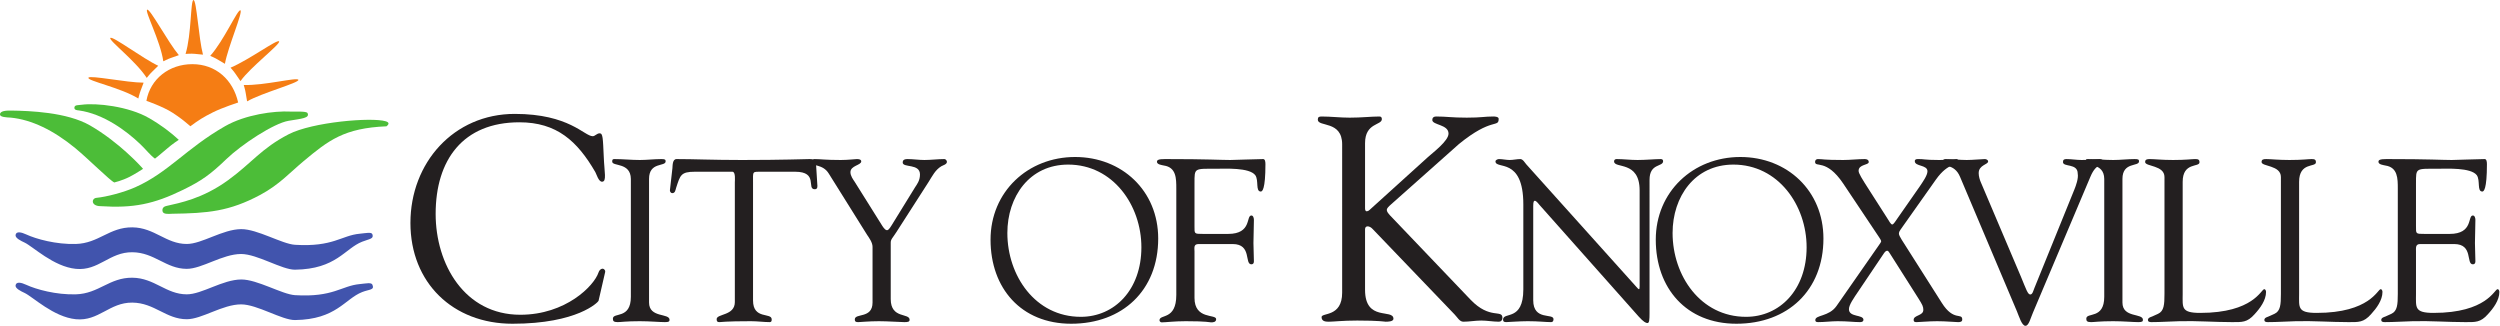 <?xml version="1.0" encoding="UTF-8" standalone="no"?>
<!-- Created with Inkscape (http://www.inkscape.org/) -->

<svg
   xmlns:dc="http://purl.org/dc/elements/1.1/"
   xmlns:cc="http://creativecommons.org/ns#"
   xmlns:rdf="http://www.w3.org/1999/02/22-rdf-syntax-ns#"
   xmlns:svg="http://www.w3.org/2000/svg"
   xmlns="http://www.w3.org/2000/svg"
   xmlns:sodipodi="http://sodipodi.sourceforge.net/DTD/sodipodi-0.dtd"
   xmlns:inkscape="http://www.inkscape.org/namespaces/inkscape"
   version="1.1"
   id="svg815"
   xml:space="preserve"
   width="1110.187"
   height="144.68"
   viewBox="0 0 1110.187 144.68"
   sodipodi:docname="cityofknoxville.svg"
   inkscape:version="0.92.3 (2405546, 2018-03-11)"><defs
     id="defs819" /><sodipodi:namedview
     pagecolor="#ffffff"
     bordercolor="#666666"
     borderopacity="1"
     objecttolerance="10"
     gridtolerance="10"
     guidetolerance="10"
     inkscape:pageopacity="0"
     inkscape:pageshadow="2"
     inkscape:window-width="750"
     inkscape:window-height="371"
     id="namedview817"
     showgrid="false"
     inkscape:zoom="1.2664537"
     inkscape:cx="555.09332"
     inkscape:cy="72.339996"
     inkscape:window-x="173"
     inkscape:window-y="51"
     inkscape:window-maximized="0"
     inkscape:current-layer="g823" /><g
     id="g823"
     inkscape:groupmode="layer"
     inkscape:label="ink_ext_XXXXXX"
     transform="matrix(1.333,0,0,-1.333,0,144.68)"><g
       id="g825"
       transform="scale(0.1)"><path
         d="m 1206.64,280.215 c -58.19,-22.754 -86.06,-91.488 -223.882,-93.281 -43.156,-0.547 -125.957,52.246 -179.465,52.246 -62.137,0 -130.527,-49.465 -181.098,-49.465 -69.05,0 -107.351,54.582 -181.257,55.351 -76.5,0.789 -112.047,-62.851 -188.172,-55.351 -74.5,7.324 -143.442,74.656 -170.817,87.519 -12.07,5.684 -32.172,15.071 -30.062,25.735 2.523,12.793 19.285,8.894 35.238,1.511 33.477,-15.476 99.887,-33.82 165.641,-31.867 76.449,2.278 111.672,56.133 188.172,55.371 73.906,-0.769 112.207,-55.371 181.257,-55.371 50.571,0 118.961,48.907 181.098,49.453 53.508,0.508 136.348,-49.55 179.465,-52.214 127.462,-7.864 154.442,31.218 215.712,36.906 21.76,2.027 39.33,6.597 42.28,-2.278 5.01,-15.128 -9.8,-14.765 -34.11,-24.265"
         style="fill:#4154ad;fill-opacity:1;fill-rule:evenodd;stroke:none"
         id="path827"
         inkscape:connector-curvature="0" /><path
         d="M 1206.64,112.43 C 1148.45,89.684 1120.58,20.941 982.758,19.16 939.602,18.609 856.801,71.379 803.293,71.379 c -62.137,0 -130.527,-49.469 -181.098,-49.469 -69.05,0 -107.351,54.609 -181.257,55.359 -76.5,0.789 -112.047,-62.84 -188.172,-55.359 -74.5,7.351 -143.442,74.668 -170.817,87.539 -12.07,5.664 -32.172,15.063 -30.062,25.742 2.523,12.786 19.285,8.887 35.238,1.504 33.477,-15.476 99.891,-33.816 165.641,-31.863 76.449,2.273 111.672,56.152 188.172,55.359 73.906,-0.757 112.207,-55.359 181.257,-55.359 50.571,0 118.961,48.906 181.098,49.473 53.508,0.488 136.348,-49.563 179.465,-52.227 127.462,-7.883 154.442,31.211 215.712,36.887 21.76,2.027 38.7,6.375 42.28,-2.27 7.47,-18.062 -9.8,-14.754 -34.11,-24.265"
         style="fill:#4154ad;fill-opacity:1;fill-rule:evenodd;stroke:none"
         id="path829"
         inkscape:connector-curvature="0" /><path
         d="m 573.191,373.277 c -13.449,-0.847 -30.418,-2.168 -31.937,9.25 -1.68,12.61 8.574,15.684 13.453,16.797 43.695,10.11 119.336,23.535 205.055,85.735 78.926,57.25 110.554,105.808 201.703,152.957 79.025,40.871 276.295,57.363 323.295,43.359 10.99,-3.277 13.12,-8.773 2.67,-16.816 C 1146.53,658.863 1094.35,617.66 1011.89,548.93 965.352,510.125 930.32,470.086 867.336,436.316 763.949,380.887 691.695,374.949 573.191,373.277"
         style="fill:#4cbd38;fill-opacity:1;fill-rule:evenodd;stroke:none"
         id="path831"
         inkscape:connector-curvature="0" /><path
         d="m 334.48,398.582 c 109.43,-7.09 177.352,6.367 275.817,54.602 61.734,30.242 90.48,50.886 143.723,102.062 51.355,49.367 158.242,119.477 207.347,127.692 42.963,7.187 71.543,8.867 63.133,25.671 -3.56,7.125 -40.34,4.2 -56.312,5.036 -55.2,2.914 -150.528,-9.86 -218.504,-48.735 C 619.668,590.539 561.223,510.801 450.488,461.512 411.633,444.234 354.684,429.598 321.063,426.219 c -16.633,-1.66 -18.79,-27.16 13.417,-27.637"
         style="fill:#4cbd38;fill-opacity:1;fill-rule:evenodd;stroke:none"
         id="path833"
         inkscape:connector-curvature="0" /><path
         d="M 476.543,522.891 C 469.824,531.277 395.703,612.32 300.051,667.43 222.734,711.973 97.512,716.176 37.004,717.02 20.641,717.242 -0.816,716.176 0.023,703.563 0.566,695.309 20.195,694.32 36.16,693.484 105.074,686.758 178.191,651.453 250.078,592.395 293.746,556.52 366.453,483.719 380.742,477.496 c 0,0 25.215,5.883 50.414,18.488 18.168,9.075 45.387,26.907 45.387,26.907"
         style="fill:#4cbd38;fill-opacity:1;fill-rule:evenodd;stroke:none"
         id="path835"
         inkscape:connector-curvature="0" /><path
         d="m 554.824,588.797 c -18.816,-16.598 -38.515,-31.91 -38.515,-31.91 -17.036,12.5 -27.711,27.812 -48.852,48.144 -47.402,45.563 -123.297,101.047 -204.199,112.375 -4.637,0.653 -16.988,0.449 -15.309,10.532 1.375,8.281 12.012,6.816 24.473,8.496 48.609,6.558 155.219,-5.075 222.976,-43.832 40.93,-23.407 72.997,-48.02 100.153,-72.985 0,0 -22.012,-14.308 -40.727,-30.82"
         style="fill:#4cbd38;fill-opacity:1;fill-rule:evenodd;stroke:none"
         id="path837"
         inkscape:connector-curvature="0" /><path
         d="m 709.336,711.133 c -30.82,-15.403 -47.617,-25.758 -75.211,-46.395 -20.594,17.813 -34.031,28.746 -60.094,45.555 -31.051,20.031 -86.273,39.184 -86.273,39.184 12.98,73.199 76.035,122.152 152.961,122.152 78.375,0 135.847,-52.086 152.664,-127.727 0,0 -52.563,-17.058 -84.047,-32.769"
         style="fill:#f57d14;fill-opacity:1;fill-rule:nonzero;stroke:none"
         id="path839"
         inkscape:connector-curvature="0" /><path
         d="m 460.82,757.184 c -58.324,36.308 -171.687,59 -166.179,69.328 4.922,9.203 127.656,-16.508 183.789,-16.508 -2.2,-6.598 -5.5,-15.41 -9.91,-26.41 -3.77,-9.422 -7.7,-26.41 -7.7,-26.41"
         style="fill:#f57d14;fill-opacity:1;fill-rule:evenodd;stroke:none"
         id="path841"
         inkscape:connector-curvature="0" /><path
         d="m 488.855,825.863 c -37.511,57.563 -127.484,125.024 -121.3,133.067 6.351,8.285 108.715,-68.907 159.586,-92.633 -4.793,-5.051 -11.5,-11.637 -20.137,-19.746 -7.399,-6.949 -18.149,-20.688 -18.149,-20.688"
         style="fill:#f57d14;fill-opacity:1;fill-rule:evenodd;stroke:none"
         id="path843"
         inkscape:connector-curvature="0" /><path
         d="m 544.023,881.184 c -9.668,68.027 -62.699,167.186 -53.703,171.856 9.266,4.82 69.41,-108.395 105.493,-151.395 -6.477,-2.555 -15.344,-5.68 -26.598,-9.379 -9.641,-3.176 -25.192,-11.082 -25.192,-11.082"
         style="fill:#f57d14;fill-opacity:1;fill-rule:evenodd;stroke:none"
         id="path845"
         inkscape:connector-curvature="0" /><path
         d="m 618.199,905.746 c 19.977,65.734 16.274,178.934 26.41,179.374 10.43,0.45 17.094,-127.577 31.625,-181.796 -6.953,0.41 -16.312,1.328 -28.074,2.731 -10.074,1.203 -29.961,-0.309 -29.961,-0.309"
         style="fill:#f57d14;fill-opacity:1;fill-rule:evenodd;stroke:none"
         id="path847"
         inkscape:connector-curvature="0" /><path
         d="m 700.316,899.313 c 45.883,51.128 91.2,155.597 100.559,151.697 9.648,-3.99 -41.855,-122.936 -51.598,-178.209 -6.129,3.316 -14.218,8.094 -24.289,14.34 -8.621,5.355 -24.672,12.172 -24.672,12.172"
         style="fill:#f57d14;fill-opacity:1;fill-rule:evenodd;stroke:none"
         id="path849"
         inkscape:connector-curvature="0" /><path
         d="m 768.02,859.906 c 63.191,26.942 154.769,95.145 161.625,87.657 7.039,-7.704 -96.282,-86.407 -128.469,-132.375 -4.141,5.582 -9.461,13.335 -15.946,23.257 -5.55,8.489 -17.21,21.461 -17.21,21.461"
         style="fill:#f57d14;fill-opacity:1;fill-rule:evenodd;stroke:none"
         id="path851"
         inkscape:connector-curvature="0" /><path
         d="m 812.008,802.234 c 68.652,-2.289 178.937,26.891 181.984,17.207 3.133,-9.953 -122.238,-43.703 -170.832,-71.757 -1.398,6.816 -2.933,16.093 -4.629,27.824 -1.445,10.039 -6.523,26.726 -6.523,26.726"
         style="fill:#f57d14;fill-opacity:1;fill-rule:evenodd;stroke:none"
         id="path853"
         inkscape:connector-curvature="0" /><path
         d="m 5074.81,121.199 c 0,-107.41 -67.51,-73.648 -67.51,-100.5 0,-3.82 0.78,-8.438 9.98,-8.438 5.35,0 45.21,3.07 72.1,3.07 37.6,0 59.09,-3.07 77.5,-3.07 7.68,0 8.44,6.137 8.44,9.957 0,20.75 -67.54,-6.117 -67.54,62.934 V 398.934 c 0,15.339 2.31,17.636 5.37,17.636 5.39,0 14.58,-13.027 16.13,-14.57 L 5459.22,30.672 c 16.07,-17.641 23.73,-21.48 29.1,-21.48 6.13,0 6.94,10.73 6.94,33 V 486.414 c 0,56 45.23,42.188 45.23,62.133 0,4.594 -3.06,6.898 -7.62,6.898 -18.42,0 -51.45,-3.074 -77.53,-3.074 -24.57,0 -46.8,3.074 -69.8,3.074 -4.59,0 -8.43,-2.304 -8.43,-7.668 0,-25.328 85.15,3.836 85.15,-96.683 V 130.418 c 0,-6.145 -0.79,-8.445 -2.32,-8.445 -1.53,0 -4.6,3.062 -9.22,8.445 l -365.94,407.387 c -4.63,5.367 -11.51,17.64 -19.96,17.64 -11.49,0 -23.76,-3.074 -35.28,-3.074 -12.26,0 -23.76,3.074 -36.04,3.074 -3.85,0 -11.48,-3.074 -11.48,-7.668 0,-28.406 92.79,16.102 92.79,-143.472 V 121.199"
         style="fill:#231f20;fill-opacity:1;fill-rule:evenodd;stroke:none"
         id="path855"
         inkscape:connector-curvature="0" /><path
         d="m 5784.53,6.879 c 171.11,0 290.04,111.254 290.04,283.883 0,158.804 -120.49,271.586 -276.94,271.586 -157.33,0 -281.61,-115.836 -281.61,-275.438 0,-161.875 102.06,-280.031 268.51,-280.031 z m -9.94,530.172 c 149.6,0 243.95,-135.813 243.95,-275.442 0,-141.945 -89.78,-231.711 -201.75,-231.711 -151.92,0 -244.75,137.336 -244.75,279.282 0,121.211 73.64,227.871 202.55,227.871"
         style="fill:#231f20;fill-opacity:1;fill-rule:evenodd;stroke:none"
         id="path857"
         inkscape:connector-curvature="0" /><path
         d="m 6229.36,448.797 c -27.65,42.969 -37.62,59.082 -37.62,67.519 0,22.247 33.79,18.414 33.79,29.157 0,7.668 -6.92,9.972 -13.04,9.972 -23.82,0 -48.36,-3.074 -72.16,-3.074 -66.74,0 -66.74,3.074 -84.36,3.074 -5.36,0 -9.22,-3.832 -9.22,-9.199 0,-20.723 36.8,12.27 93.58,-72.129 l 118.96,-177.996 c 3.07,-4.59 7.65,-11.492 7.65,-14.57 0,-2.317 -3.84,-7.676 -7.65,-13.047 L 6118.1,65.949 c -25.33,-36.051 -70.58,-29.141 -70.58,-46.777 0,-4.621 2.27,-6.91 9.21,-6.91 21.47,0 43.73,3.07 65.23,3.07 33.72,0 54.43,-3.07 74.42,-3.07 6.88,0 11.51,2.289 11.51,7.66 0,18.43 -48.35,7.68 -48.35,35.297 0,14.582 15.32,36.066 32.95,62.14 l 83.66,124.289 c 4.6,6.922 8.45,8.426 10.76,8.426 3.05,0 5.36,-3.054 7.65,-6.875 l 95.92,-151.148 c 14.54,-23 16.85,-28.379 16.85,-39.129 0,-19.922 -32.22,-16.871 -32.22,-33 0,-6.133 2.33,-7.66 9.99,-7.66 10.75,0 39.14,3.07 68.29,3.07 30.71,0 59.05,-3.07 69.82,-3.07 6.13,0 13.78,0.77 13.78,8.438 0,24.539 -28.38,-7.668 -68.28,56.012 L 6335.21,286.91 c -5.34,8.449 -9.18,16.125 -9.18,19.961 0,6.137 3.84,11.516 6.12,14.582 l 116.63,164.961 c 43.75,62.133 75.18,45.242 75.18,61.363 0,3.075 -1.56,7.668 -6.14,7.668 -5.38,0 -6.9,-3.074 -58.29,-3.074 -51.41,0 -51.41,3.84 -70.6,3.074 -4.58,0 -9.97,-0.769 -9.97,-6.898 0,-18.422 42.18,-11.496 42.18,-33.754 0,-13.828 -16.12,-36.066 -25.29,-49.871 l -69.07,-98.988 c -13.05,-18.407 -18.39,-28.375 -22.99,-28.375 -4.62,0 -9.23,9.207 -19.93,26.082 l -54.5,85.156"
         style="fill:#231f20;fill-opacity:1;fill-rule:evenodd;stroke:none"
         id="path859"
         inkscape:connector-curvature="0" /><path
         d="M 6719.14,48.328 C 6726.04,32.211 6735.22,0 6747.54,0 c 11.49,0 16.85,25.32 25.3,44.488 l 191.05,451.899 c 21.47,51.39 42.94,32.215 42.94,49.086 0,6.898 -4.58,9.972 -13.02,9.972 -10.77,0 -22.24,-3.074 -59.13,-3.074 -16.83,0 -33.73,3.074 -50.59,3.074 -7.68,0 -11.51,-2.304 -11.51,-9.972 0,-17.653 49.11,-3.059 49.11,-38.356 3.06,-16.125 -6.16,-40.676 -10.75,-52.168 l -133.53,-329.14 c -3.82,-9.2 -6.13,-21.496 -13.77,-21.496 -8.45,0 -13.82,17.66 -30.72,58.324 l -134.23,316.09 c -3.09,6.906 -6.91,19.179 -6.91,29.914 0,27.617 32.19,28.41 31.42,39.136 0,4.594 -6.14,7.668 -10.72,7.668 -10.73,0 -39.86,-3.074 -60.59,-3.074 -23.02,0 -46.82,3.074 -70.6,3.074 -6.91,0 -10.78,-3.832 -10.78,-10.734 0,-16.891 39.93,-2.297 59.13,-48.324 l 189.5,-448.059"
         style="fill:#231f20;fill-opacity:1;fill-rule:evenodd;stroke:none"
         id="path861"
         inkscape:connector-curvature="0" /><path
         d="m 7010.09,96.641 c 0,-75.941 -59.81,-50.621 -59.81,-72.879 0,-7.66 2.28,-11.5 16.08,-11.5 10.74,0 26.86,3.07 73.68,3.07 32.98,0 65.93,-3.07 83.59,-3.07 13.07,0 15.34,2.289 15.34,7.66 0,23.047 -68.26,5.398 -68.26,57.539 V 489.461 c 0,57.543 55.22,39.902 55.22,58.316 0,6.141 -2.3,7.668 -14.57,7.668 -23.76,0 -47.58,-3.074 -71.32,-3.074 -28.43,0 -56.05,3.074 -84.42,3.074 -6.11,0 -7.67,-1.527 -7.67,-8.441 0,-16.879 61.4,-1.531 62.14,-57.543 V 96.641"
         style="fill:#231f20;fill-opacity:1;fill-rule:evenodd;stroke:none"
         id="path863"
         inkscape:connector-curvature="0" /><path
         d="m 7271.35,479.5 c 0,66.746 56.01,47.551 56.01,65.211 0,9.207 -4.6,10.734 -14.56,10.734 -11.52,0 -29.92,-3.074 -73.65,-3.074 -37.61,0 -61.38,3.074 -77.5,3.074 -9.94,0 -15.33,-1.527 -15.33,-9.972 0,-15.348 64.41,-9.989 64.41,-49.86 V 106.629 c 0,-36.059 -1.5,-57.547 -21.49,-66.758 -24.51,-12.27 -32.2,-10.73 -33.74,-19.949 0,-6.133 4.62,-7.66 11.55,-7.66 30.67,0 62.85,2.289 93.57,3.07 58.31,1.547 116.63,-3.07 174.91,-3.07 33.79,0 50.6,-1.531 75.17,26.09 18.44,19.93 38.37,46.801 38.37,74.41 0,1.535 -0.74,9.211 -6.12,9.211 -9.99,0 -36.05,-79.004 -213.3,-79.004 -64.43,0 -58.3,18.402 -58.3,63.66 V 479.5"
         style="fill:#231f20;fill-opacity:1;fill-rule:evenodd;stroke:none"
         id="path865"
         inkscape:connector-curvature="0" /><path
         d="m 7659.22,479.5 c 0,66.746 56.01,47.551 56.01,65.211 0,9.207 -4.61,10.734 -14.55,10.734 -11.55,0 -29.96,-3.074 -73.66,-3.074 -37.65,0 -61.41,3.074 -77.52,3.074 -9.97,0 -15.32,-1.527 -15.32,-9.972 0,-15.348 64.4,-9.989 64.4,-49.86 V 106.629 c 0,-36.059 -1.5,-57.547 -21.45,-66.758 -24.57,-12.27 -32.2,-10.73 -33.76,-19.949 0,-6.133 4.6,-7.66 11.48,-7.66 30.72,0 62.95,2.289 93.65,3.07 58.29,1.547 116.57,-3.07 174.92,-3.07 33.74,0 50.61,-1.531 75.18,26.09 18.38,19.93 38.33,46.801 38.33,74.41 0,1.535 -0.74,9.211 -6.1,9.211 -9.99,0 -36.09,-79.004 -213.28,-79.004 -64.49,0 -58.33,18.402 -58.33,63.66 V 479.5"
         style="fill:#231f20;fill-opacity:1;fill-rule:evenodd;stroke:none"
         id="path867"
         inkscape:connector-curvature="0" /><path
         d="m 8048.62,474.891 c 0,51.406 -1.55,48.339 72.1,48.339 30.72,0 110.49,4.59 130.46,-21.496 12.27,-17.644 0,-54.461 18.4,-54.461 4.58,0 15.34,6.145 15.34,91.29 0,9.214 -1.54,16.882 -7.65,16.882 -23.79,0 -94.41,-3.074 -109.74,-3.074 -32.19,0 -72.13,3.074 -217.11,3.074 -22.25,0 -26.86,-3.074 -26.86,-9.199 0,-9.195 16.85,-10.762 23.01,-12.281 41.45,-6.145 41.45,-42.973 41.45,-77.492 V 106.629 c 0,-36.059 -1.57,-57.547 -21.49,-66.758 -24.56,-12.27 -32.25,-10.73 -33.75,-19.949 0,-6.133 4.58,-7.66 11.53,-7.66 30.7,0 62.84,2.289 93.53,3.07 58.33,1.547 116.64,-3.07 174.96,-3.07 33.74,0 50.65,-1.531 75.18,26.09 18.41,19.93 38.39,46.801 38.39,74.41 0,1.535 -0.76,9.211 -6.16,9.211 -9.98,0 -36.05,-79.004 -213.28,-79.004 -64.43,0 -58.31,18.402 -58.31,63.66 v 141.16 c 0,11.516 -2.32,24.563 13.8,24.563 h 113.55 c 64.43,0 38.4,-67.532 62.17,-67.532 5.32,0 8.4,3.086 8.4,10 0,20.696 -1.51,40.637 -1.51,60.586 0,24.563 1.51,50.657 1.51,77.5 0,6.125 -2.28,14.582 -8.4,14.582 -18.42,0 2.26,-61.394 -77.51,-61.394 h -82.85 c -30.71,0 -29.16,0 -29.16,26.09 v 142.707"
         style="fill:#231f20;fill-opacity:1;fill-rule:evenodd;stroke:none"
         id="path869"
         inkscape:connector-curvature="0" /><path
         d="m 1367.29,342.918 c 0,-199.895 141.94,-336.039 339.89,-336.039 217.26,0 285.81,72.41 286.78,76.281 l 22.21,96.582 c 0.95,4.809 -3.86,10.598 -8.69,10.598 -5.8,0 -11.6,-5.789 -13.52,-12.539 -14.48,-44.434 -109.12,-140.981 -260.71,-140.981 -185.39,0 -281.95,168 -281.95,336.039 0,179.586 90.76,305.11 279.05,305.11 124.56,0 193.12,-62.762 252.98,-166.086 3.87,-6.746 10.63,-31.856 22.21,-31.856 16.42,0 7.72,31.856 5.8,83.043 -2.91,62.77 -2.91,78.203 -13.52,78.203 -9.66,0 -15.45,-9.644 -23.18,-9.644 -28,0 -78.2,74.336 -259.73,74.336 -203.75,0 -347.62,-163.172 -347.62,-363.047"
         style="fill:#231f20;fill-opacity:1;fill-rule:evenodd;stroke:none"
         id="path871"
         inkscape:connector-curvature="0" /><path
         d="m 2101.64,96.641 c 0,-75.941 -59.85,-50.621 -59.85,-72.879 0,-7.66 2.3,-11.5 16.11,-11.5 10.75,0 26.86,3.07 73.65,3.07 32.99,0 65.98,-3.07 83.62,-3.07 13.04,0 15.35,2.289 15.35,7.66 0,23.047 -68.29,5.398 -68.29,57.539 V 489.461 c 0,57.543 55.25,39.902 55.25,58.316 0,6.141 -2.31,7.668 -14.57,7.668 -23.79,0 -47.57,-3.074 -71.36,-3.074 -28.4,0 -56,3.074 -84.39,3.074 -6.15,0 -7.67,-1.527 -7.67,-8.441 0,-16.879 61.36,-1.531 62.15,-57.543 V 96.641"
         style="fill:#231f20;fill-opacity:1;fill-rule:evenodd;stroke:none"
         id="path873"
         inkscape:connector-curvature="0" /><path
         d="m 2448.04,79.031 c 0,-46.031 -60.6,-38.383 -60.6,-56.812 0,-7.668 2.31,-9.957 9.2,-9.957 4.61,0 19.19,3.07 105.12,3.07 22.23,0 43.73,-3.07 62.15,-3.07 7.65,0 6.89,6.91 6.89,9.207 0,23.77 -62.14,-1.547 -62.14,62.91 V 475.652 c 0,40.664 -3.83,37.61 30.71,37.61 h 109.69 c 78.26,0 36.82,-58.313 65.22,-58.313 9.97,0 9.21,9.207 8.43,16.875 l -3.83,61.375 c -0.76,17.653 -4.6,22.246 -22.25,22.246 -15.36,0 -85.93,-3.074 -224.8,-3.074 -98.95,0 -158.04,3.074 -217.88,3.074 -13.81,0 -13.05,-20.715 -13.81,-29.922 l -8.44,-74.429 c 0,-3.821 3.07,-9.192 7.68,-9.192 9.97,0 10.74,9.969 13.04,17.625 13.81,42.207 15.34,53.735 62.91,53.735 h 125.05 c 10.74,-0.793 7.66,-29.934 7.66,-35.317 V 79.031"
         style="fill:#231f20;fill-opacity:1;fill-rule:evenodd;stroke:none"
         id="path875"
         inkscape:connector-curvature="0" /><path
         d="m 2889.12,302.266 c 6.15,-9.203 17.66,-24.551 17.66,-39.133 V 77.461 c 0,-54.461 -59.08,-34.492 -59.08,-55.992 0,-8.438 4.6,-9.207 11.51,-9.207 6.89,0 34.52,3.07 69.05,3.07 28.38,0 72.88,-3.07 84.39,-3.07 10.73,0 17.65,0.77 17.65,7.66 0,23.809 -62.92,2.297 -62.92,69.059 V 276.949 c 0,11.496 6.15,15.332 18.41,34.524 l 107.4,167.254 c 12.29,19.179 22.27,40.644 42.97,52.929 5.39,3.074 18.42,6.149 18.42,14.59 0,3.828 -3.85,9.199 -8.43,9.199 -22.25,0 -44.5,-3.074 -66.76,-3.074 -18.42,0 -37.58,3.074 -56.01,3.074 -8.44,0 -16.1,-1.527 -16.1,-11.504 0,-18.418 57.54,-2.312 57.54,-39.882 0,-20.731 -10.73,-33.789 -16.11,-42.207 l -79.03,-128.153 c -6.14,-9.953 -10.74,-15.312 -14.57,-15.312 -4.6,0 -9.22,4.582 -15.34,13.797 l -92.84,148.078 c -4.61,6.883 -13.81,19.179 -13.81,31.465 0,22.238 36.05,23.003 36.05,36.05 0,6.899 -9.2,7.668 -14.56,7.668 -7.68,0 -28.4,-3.074 -53.72,-3.074 -52.17,0 -66.75,3.074 -87.46,3.074 -5.37,0 -9.96,-6.14 -9.96,-11.504 0,-13.054 37.59,-3.836 57.53,-36.824 l 128.12,-204.851"
         style="fill:#231f20;fill-opacity:1;fill-rule:evenodd;stroke:none"
         id="path877"
         inkscape:connector-curvature="0" /><path
         d="m 3568.42,6.879 c 171.13,0 290.01,111.254 290.01,283.883 0,158.804 -120.46,271.586 -276.97,271.586 -157.27,0 -281.57,-115.836 -281.57,-275.438 0,-161.875 102.03,-280.031 268.53,-280.031 z m -9.98,530.172 c 149.6,0 243.99,-135.813 243.99,-275.442 0,-141.945 -89.76,-231.711 -201.78,-231.711 -151.92,0 -244.73,137.336 -244.73,279.282 0,121.211 73.65,227.871 202.52,227.871"
         style="fill:#231f20;fill-opacity:1;fill-rule:evenodd;stroke:none"
         id="path879"
         inkscape:connector-curvature="0" /><path
         d="m 3979.35,474.891 c 0,51.406 -1.52,48.339 72.12,48.339 30.68,0 110.46,4.59 130.38,-21.496 12.3,-17.644 0,-54.461 18.45,-54.461 4.62,0 15.35,6.145 15.35,91.29 0,9.214 -1.53,16.882 -7.65,16.882 -23.79,0 -94.41,-3.074 -109.76,-3.074 -32.21,0 -72.1,3.074 -217.07,3.074 -22.28,0 -26.91,-3.074 -26.91,-9.199 0,-9.195 16.9,-10.762 23.03,-12.281 41.44,-6.145 41.44,-42.973 41.44,-77.492 V 102.789 c 0,-85.16 -55.99,-62.918 -55.99,-84.391 0,-1.52 1.51,-6.91 7.66,-6.91 13.81,0 40.68,3.844 79.77,3.844 71.39,0 79.03,-3.844 84.39,-3.844 5.41,0 16.91,0 16.91,10.73 0,17.652 -72.12,-2.297 -72.12,70.602 V 247.789 c 0,11.516 -3.82,24.563 13.81,24.563 h 113.52 c 64.45,0 38.39,-67.532 62.17,-67.532 5.36,0 8.42,3.086 8.42,10 0,20.696 -1.53,40.637 -1.53,60.586 0,24.563 1.53,50.657 1.53,77.5 0,6.125 -2.28,14.582 -8.42,14.582 -18.41,0 2.28,-61.394 -77.49,-61.394 h -82.85 c -30.68,0 -29.16,0 -29.16,26.09 v 142.707"
         style="fill:#231f20;fill-opacity:1;fill-rule:evenodd;stroke:none"
         id="path881"
         inkscape:connector-curvature="0" /><path
         d="m 4562.95,386.387 c -3.83,-3.891 -7.69,-4.848 -10.62,-4.848 -2.89,0 -4.81,3.859 -4.81,9.66 v 217.246 c 0,68.555 55.98,58.899 55.98,80.153 0,5.785 -2.89,8.683 -7.69,8.683 -28.98,0 -58.91,-3.863 -99.53,-3.863 -31.81,0 -62.73,3.863 -93.6,3.863 -8.7,0 -12.55,-1.933 -12.55,-10.617 0,-25.105 81.11,-1.941 81.11,-82.086 V 110.203 c 0,-82.062 -68.56,-65.652 -68.56,-81.094 0,-14.5 13.52,-15.469 24.12,-15.469 15.45,0 45.4,3.871 94.62,3.871 74.39,0 91.77,-3.871 94.64,-3.871 5.82,0 26.07,0 26.07,9.68 0,34.73 -94.61,-10.641 -94.61,96.532 v 201.816 c 0,6.766 3.84,9.668 8.66,9.668 4.86,0 11.57,-2.902 17.38,-9.668 l 272.3,-283.887 c 8.71,-8.672 16.41,-24.141 28.97,-24.141 20.28,0 39.56,3.871 59.89,3.871 19.32,0 39.56,-3.871 58.86,-3.871 6.79,0 11.59,4.84 11.59,12.539 0,29.961 -41.52,-6.738 -106.2,60.848 l -268.4,280.989 c -6.76,7.734 -10.63,12.539 -10.63,18.371 0,4.812 5.81,10.593 14.45,18.308 l 225.95,200.86 c 110.09,89.793 132.31,53.105 132.31,84 0,6.761 -11.59,7.726 -17.4,7.726 -30.87,0 -38.62,-3.863 -88.83,-3.863 -51.2,0 -66.61,3.863 -102.34,3.863 -7.71,0 -12.54,-3.863 -12.54,-11.59 0,-17.367 54.08,-14.472 54.08,-45.375 0,-24.144 -50.24,-61.8 -68.56,-78.222 L 4562.95,386.387"
         style="fill:#231f20;fill-opacity:1;fill-rule:evenodd;stroke:none"
         id="path883"
         inkscape:connector-curvature="0" /></g></g></svg>